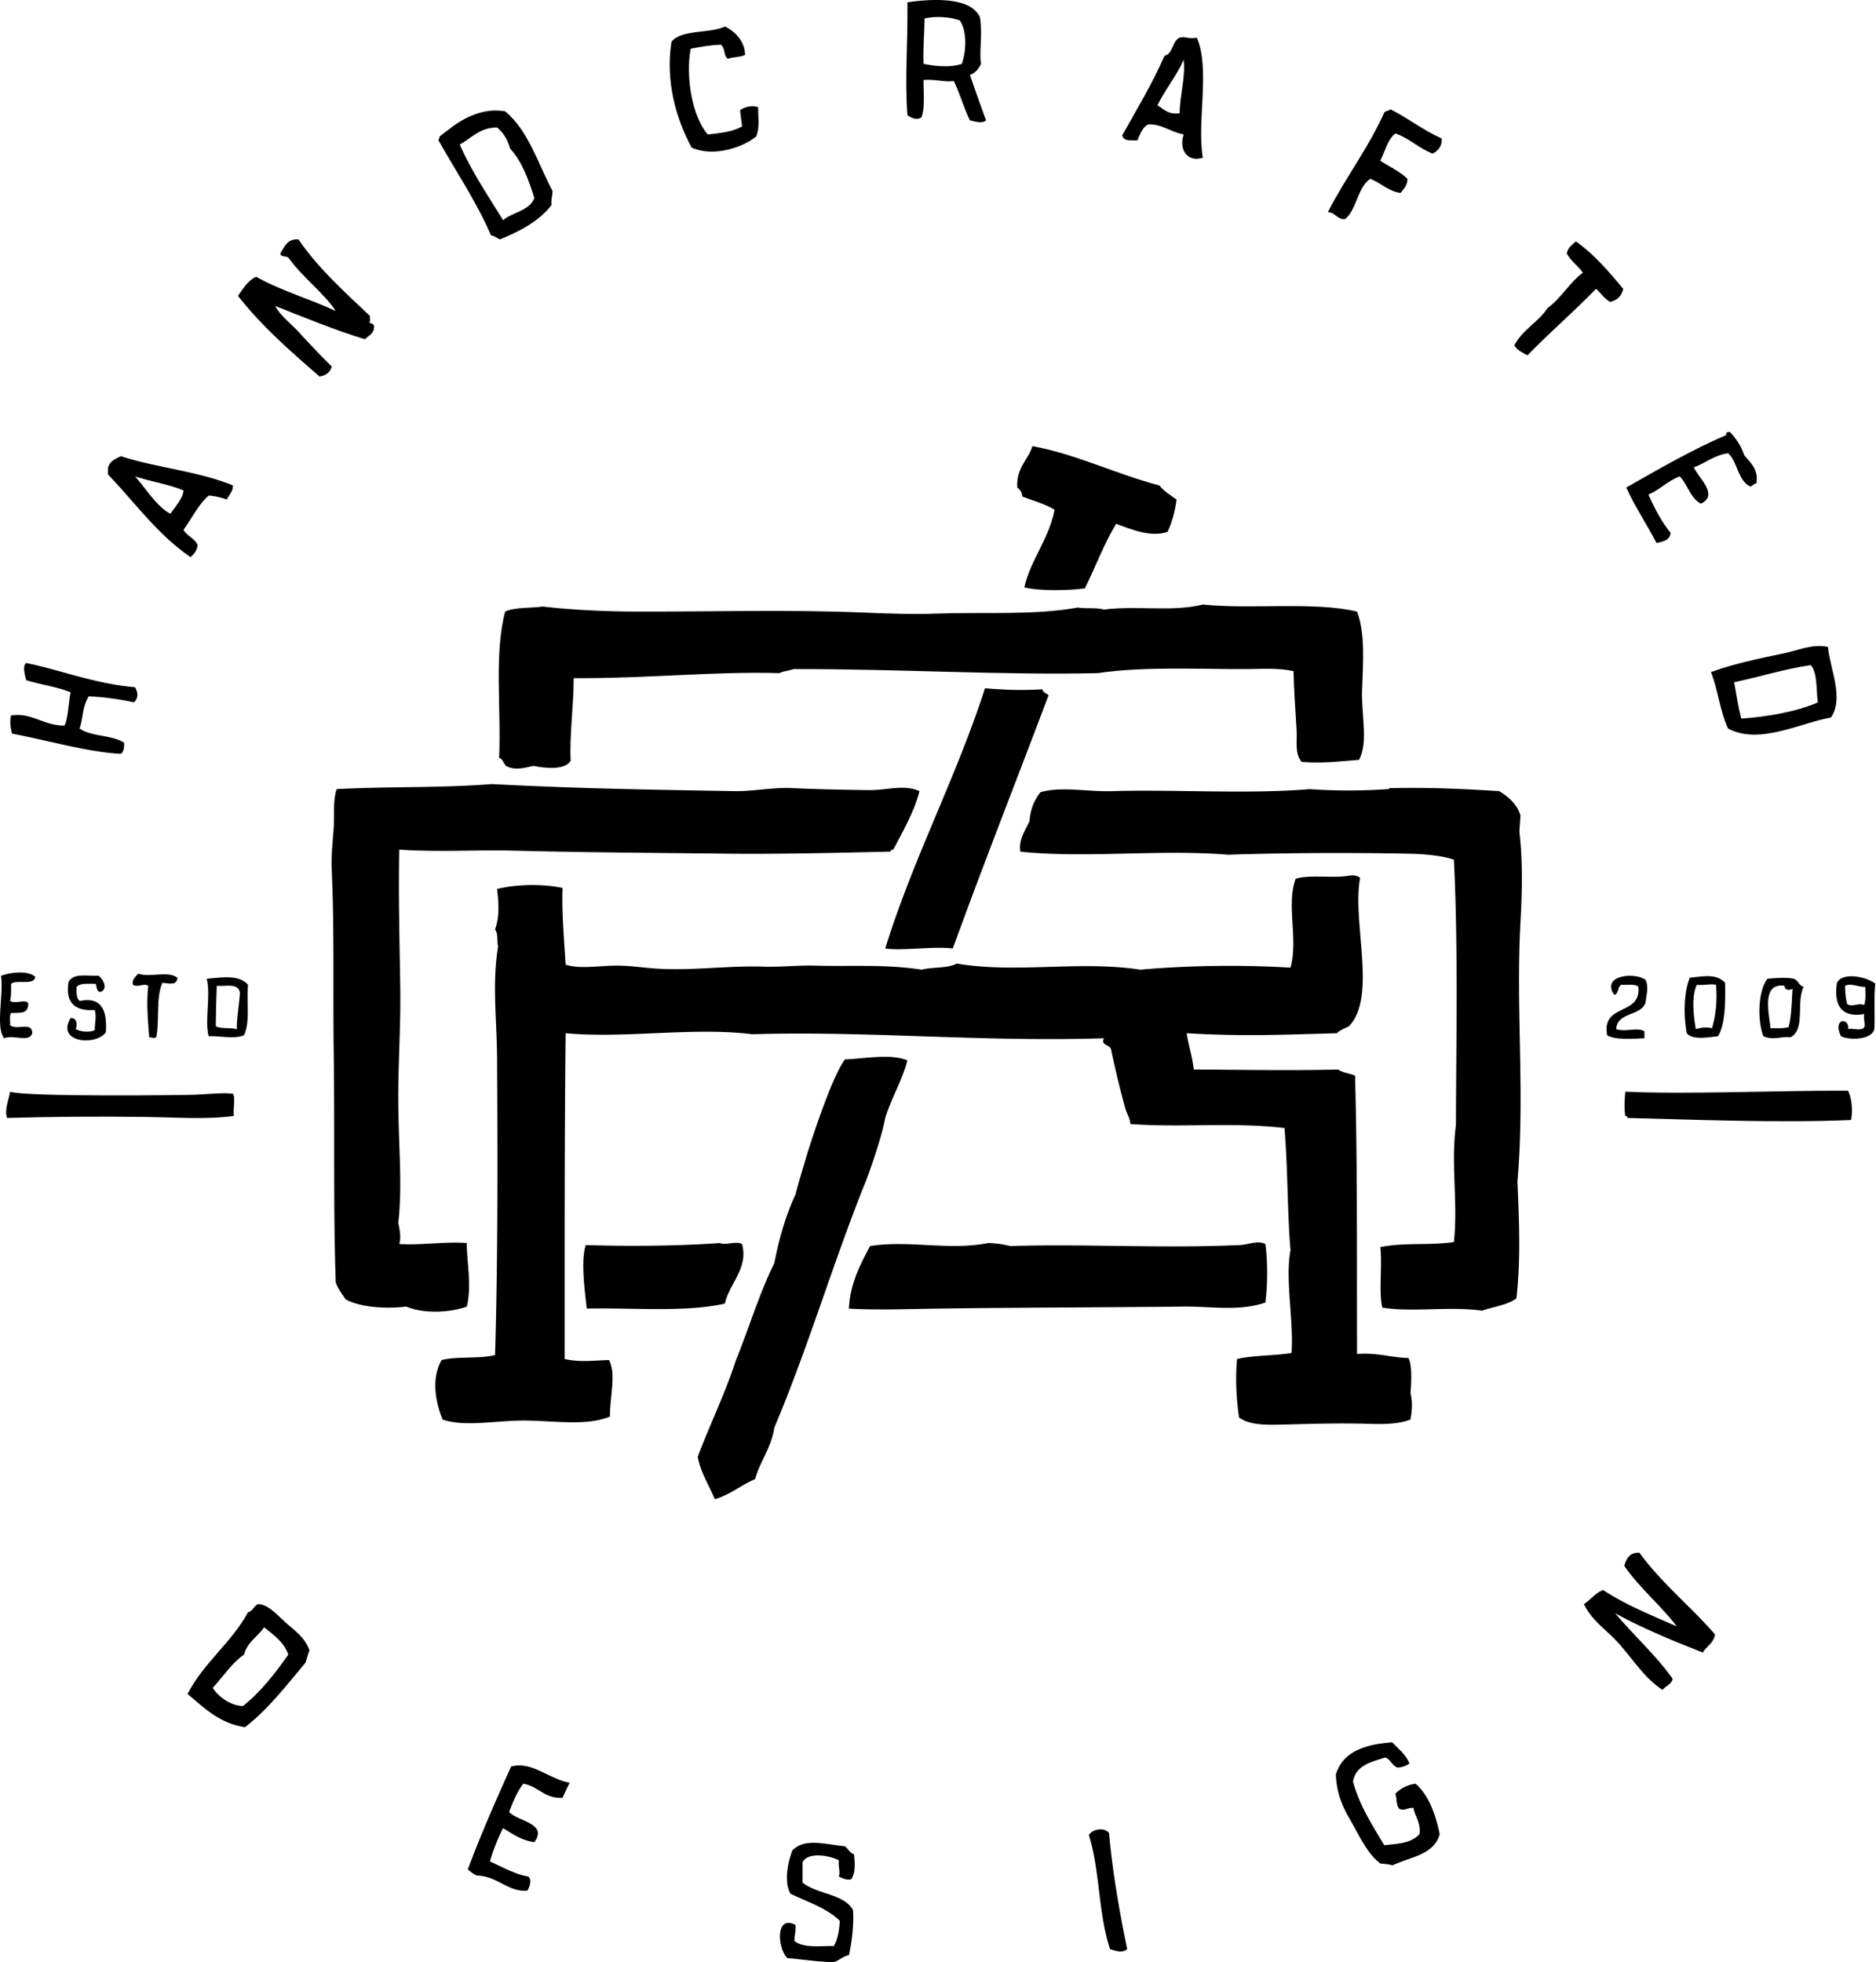 <svg width="2012" height="2104" viewBox="0 0 2012 2104" xmlns="http://www.w3.org/2000/svg"><g fill="#000" fill-rule="evenodd"><path d="M1732.28 1729.77c17.93 21.72 43.72 45 61.63 70.3-1.29 6.28-7.58 7.56-10.81 11.9-18-11.58-29.5-29.62-43.25-45.43-12.79-16.41-31.67-26.73-41.09-46.51 7.19-4.69 12-11.74 20.54-15.13 23.67 15.61 51.63 27 78.94 38.93-15.36-20.7-40.11-41.35-56.23-64.89 2.27-7.82 5.78-14.41 16.22-14.07 23.69 32.55 55 57.51 81.1 87.61-1.32 9.5-9.16 12.47-13 19.47-32.55-12.84-64.81-26-94.05-42.18zM1511.68 1890.92a23.33 23.33 0 0 1-13 4.33c-5.76-2.17-7.15-8.71-13-10.81-15.39 4.79-31.71 8.65-34.6 25.95 7.36 26.54 20.95 46.83 33.52 68.14 16.39-1.81 28.61-2.15 37.85-11.89 1.35-12.9-4.74-18.33-6.49-28.13-6.8-.48-9.15 3.58-15.14 1.09-3.81-4.41-2.14-9.17-4.32-16.23 5.25-5.56 12.27-9.36 21.62-10.81 14.24 12.43 21.25 32.1 25.95 54.08-5.88 22.23-31.74 24.49-50.82 33.53-3.56-1.49-8.64-1.45-13-2.17-13.41-10.33-20.48-26-30.28-43.26-8.88-15.69-16.15-28.68-17.3-51.92 7.31-24.42 30.9-32.54 60.55-34.61 6.62 7.16 14.52 12.96 18.46 22.71zM1189.44 1965.53c3.56 40.44 11.29 85.06 19.47 124.38-5.18 4.42-11.73 2.17-18.38 0-12.73-37.9-10.72-83.86-22.71-122.21 3.51-6.4 16.62-8.96 21.62-2.17zM915.88 1988.27c.9 8.3 2.07 20.3-3.25 27-6 .59-9.36-1.45-13-3.24 1.81-5.46-.81-9.94 0-17.3-8.85-4.83-33-9.75-38.93 2.16v21.64c15.12 12.63 43.75 11.76 54.07 29.2 1.21 12-.64 32.88-4.33 48.67-6.66 1.28-10.25 5.62-16.22 7.57-18.48-.47-34.29-3.19-49.74-4.32-10.44-10.18-13.46-47 8.65-35.69.8 6.93-1.26 11-1.08 17.3 9.91 8.1 29.73 4.92 42.17 5.41 4.28-6.9 5.72-16.63 6.49-27-13.67-13.73-34.6-20.19-53-29.2-7.11-12.91-2.78-33.57 2.17-46.51 13.5-13.15 32.87-6.75 56.22-4.33 3.53 2.62 5.14 7.14 9.78 8.64zM610.94 1911.53c-2.55 5.37-5.28 10.57-7.56 16.22-20 .86-25.77-12.45-42.18-15.14-6.61 8.52-11 19.31-15.14 30.28 9 10.08 41.94 12 27 32.45-14.1-2.12-23.41-9-33.52-15.15a201.94 201.94 0 0 0-14.06 35.7c12.74 5.87 28 14.23 41.09 16.22 4.2 3.44 1.31 11.86-1.08 15.14-20.81 1.66-31.89-15.66-54.07-16.22-3.79-1.61-6.71-4.11-9.73-6.49 14.25-38 30.15-74.39 46.5-110.32 21.55-6.38 40.92 13.52 62.75 17.31z"/><path d="M331.96 1769.79c-2 3.79-2.67 8.87-4.32 13-20.4 24.3-39.73 49.67-64.88 69.22-28.1-4.34-43.89-21-61.64-35.69 17.3-33.53 47-54.66 64.88-87.61 5.43-1.06 6.13-6.85 10.81-8.66 10-.09 19.33 10.35 28.12 18.39 11.57 10.58 21.91 16.76 27.03 31.35zm-48.66-24.88c-7 9.95-18 15.86-21.62 29.21-13.54 9.52-22.4 23.74-33.52 35.69 6.55 10.17 19.53 19.2 32.43 19.47 19.31-15.3 34.31-34.92 48.66-55.16-4.81-13.59-15.76-21.01-25.95-29.21z" fill-rule="nonzero"/><path d="M1982.06 1169.53c4.34 8.9 5 21.5 3.25 31.36-75.77 3.42-170.61-.46-240.06-2.16.4-1.84-.84-2-2.16-2.16-1.38-8.15-.63-18.39 0-26 70.15 3.07 165.07-1.46 238.97-1.04zM1764.72 1050.53c3.92 7.24 1 16.58 0 24.88-5.35 14.48-30.27 9.39-31.37 28.12 11.26 3.37 21.66-2.34 30.28 2.17v7.56c-10.64.46-31.69 2.22-40-3.24-6.31-34.8 36.76-20.2 33.53-51.91-3.32-3.54-12-1.72-18.39-2.17-4.12 2-2.44 9.81-7.56 10.82-14.29-20.76 21.16-24.9 33.51-16.23z"/><path d="M1850.14 1053.79c.24 18.78.64 43.75-7.57 57.32-11.88 1.26-27.25 4.2-33.52-3.24-3.42-18.32-3.38-43.31 3.24-59.49 15.38-1.63 28.44-4.54 37.85 5.41zm-30.28 2.16c-5.86 11.82-3.73 32.3-1.08 47.59 6.12-1.76 10.21-2.43 17.3-1.08 4.46-14.5 5.69-31.2 4.33-46.51-5.53-1.28-12.5.72-20.55 0zM1934.44 1058.12c-8.37 16.61 2.18 45.48-14.05 54.07-10.26-1.19-18.17 3.6-29.2-1.08-6.25-16.2-6.18-47.74 4.33-61.65 9.84-.91 21.23-1.56 28.11 0 5.07 1.47 5.56 7.46 10.81 8.66zm-20.54-1.09c-26.06-3.73-15.73 32.72-15.14 45.43 6.82 0 14.12.43 19.46-1.08 3.32-11.83 3.2-27.08 4.33-41.1-3.69 1.92-8.64 1.51-8.61-3.25h-.04zM1974.5 1111.11c-2.67-4.83-4.8-13.83 1.07-16.22 5 .05 7 3.07 6.49 8.65 3.15-1.77 14.56 2.7 17.3-2.16 1.43-1.85-.94-9.11 0-14.06-22.87 4.13-33.19-7.87-29.19-33.53 6-12.13 32.89-6.14 41.09 1.08-1.68 12.68-.23 37.56-1.08 48.67-2.81 11.61-26.67 12.04-35.68 7.57zm4.32-54.08a86.49 86.49 0 0 0 2.16 19.47c5.44 3.87 11.13-1.43 18.38 1.08 1.88-6 1.35-14.1 1.09-19.46-7.51.41-14.84-4.32-21.63-1.09z" fill-rule="nonzero"/><path d="M1626.31 1392.32c-9.67 6.92-24.35 8.82-36.77 13-37-4.87-74.08 2.06-107-3.25-4-16.24.12-46.4-2.16-64.89 27.05-5.3 51.68-1.45 78.93-5.41 4.52-42.62-3.45-83.35 2.17-125.46.15-86.86 2.62-183.93-2.17-284.45-13.11-4.67-32.71-6.17-48.66-6.49-63.95-1.28-131.14-.9-193.55 1.08-74.7-6-151.55 4.07-222.75-3.25-2.34-12.17 5.4-23.36 9.73-32.44 1-13.39 5.49-23.35 11.89-31.37 23-6.42 49.62-.28 76.77-1.08 66.85-2 144.91 3.41 211.94-2.16a600.94 600.94 0 0 0 83.27 0c1.74.3 1.86-1 3.24-1.09 45.76-.78 76.82.75 116.78 3.25 9.94 6.28 18.83 13.62 22.71 26-.36 6.69-1.14 14.29-1.08 18.39 3.66 31.18 2.88 64.22 1.08 96.25-5.19 92.33 5 182.34-3.24 278 1.77 41.46 3.66 83.29-1.13 125.37z"/><path d="M1458.7 941.3c-8.78 47.84 18.41 127.18-11.89 159-4.41 2.44-9.62 4.08-13 7.57-59.53 1.62-100.31 3.6-161.12 0 2.23 14.71 6.34 25.66 7.57 38.93 50.32.1 96.45 1.31 154.63 0 6.71 3.8 10.76 3.61 18.38 6.49 2.72 96.34 1.78 197.3 2.17 298.52 21.73-1.69 37.44 4 55.14 4.32 4.2 7.79 3 28.32 2.17 37.86 2.4 8.46 1.67 18.5 0 28.12-16.89 6.41-37.19 4.63-56.23 4.32-27.07-.43-51.63.35-82.18 1.09-14.93.36-33.84.9-45.42-7.57-2.88-18.64-4.21-42.67-2.16-62.74 16.35-4 40.72-3.5 58.39-6.48 2.58-34.06-7.05-78.92-1.08-110.32-3.36-37.48-2.87-89.69-6.49-130.88-54.84-6.58-110.33-.23-165.44-4.32.28-5.16-3.54-10.63-5.41-17.31-5.19-18.61-10.88-42.26-15.14-62.73-1.53-5.52-11.43-4-7.57-11.9-133.84 4.15-250-8-377.38-4.32-63.4-7.94-135.4 4.83-200-1.08-1.33 116.86-1 230.52-1.08 349.34 17.19 3.81 31.6 1.45 47.58 1.09 8 14.85.82 39.51 1.08 60.56-24.87 10.27-57.48 4.77-89.75 4.33-31.76-.43-65.1 7.33-89.75-1.08-8.13-20-12.07-44.42-1.09-63.81 16.68-4.24 40.8-1 57.32-5.41 3.08-104.56 2.73-213.44 2.16-318-.22-40.69-5.51-79.87 1.08-120.06-1.65-7.87.36-12.71-3.24-18.38 5.32-14.47 3.58-30.75 2.16-43.27 20.8-5 47.19-5.77 70.29-1.08-1.16 22.52 1.55 55.75 3.24 82.2 15.85 5.32 38.11.69 57.31 1.08 13.72.28 27.26 2.39 41.09 3.25 37.6 2.33 75.85-3.35 113.54-2.17 18.94.6 37.48-1.61 56.23-1.08 37.1 1.05 75.08-1.67 113.53 4.33 14-3.18 27-1.13 37.85-6.49 64.77 10.76 130.73-3.46 196.8 6.49a1110.8 1110.8 0 0 1 161.12-2.16c8.41-31.35-4.8-66.23 5.41-95.18 14.11-4.84 39.08-.49 56.23-3.25 3.69-.59 9-1.14 12.95 2.18z"/><path d="M1357.06 1333.91c2.85 18.77 2.29 47 0 62.74-28.18 9.74-58.32 4-87.59 4.32-83.42 1-177.21.94-262.76 2.17-30.73.43-67.34 1.78-96.24 0 1.17-26.12 11.68-46.47 22.71-67.06 42.37-6.65 84.16 5.18 126.51-3.25a108.22 108.22 0 0 1 23.79 3.25c79.78-2.52 161.74 2.73 246.54-1.08 8.73-.39 19.04-5.41 27.04-1.09zM1124.57 745.53c-34.15 90.58-69.45 180-102.72 271.47-21.66-2.61-53.09 2.72-72.45 0 30.55-98.15 75.59-181.8 107-279 21.83 1.74 39.52 2.49 61.63 1.08.41 3.97 4.65 4.03 6.54 6.45zM795.85 1333.91c7.06 26.09-13.74 42.3-18.38 63.82-41.27 9.71-102.43 4.26-148.14 5.41-2.21-19.33-6.59-51.69-1.09-68.14 45.61 1.52 100.64 1 143.82-2.17 5.87 2.88 17.09-2.63 23.79 1.08zM986.16 848.29c-5.3 21.21-17.8 43.08-28.11 62.73a3 3 0 0 0-3.25 2.16c-55.07 1.15-117.53 2.83-175.17 2.17-77.51-.9-153.24-1.29-229.24-3.25-39-1-78.19 1.79-122.19-1.08-1.06 49.74.45 100.31 1.08 150.34.49 38.92-2.16 77.38-2.16 115.73 0 47.21 4.78 93.9 0 134.11 1.4 6.78 3.31 15.51 1.08 22.71 24.72 1.42 49.51-2.87 72.45-1.08-.21 19.42 5.59 45.32 0 68.14-18.76 6.87-47.4 7.58-64.88 0-22.69 2.77-49.56.62-64.88-7.57-4.06-5.67-8.25-11.21-10.81-18.39-2.73-77.21-1-164.79-2.17-247.67-.93-64.58.81-131.65-2.16-194.69-.71-15 1.11-30.36 2.16-45.42 1-14.23-1.07-28.74 3.25-41.1 55.4-3 110.64-1 166.52-5.41 92.06 4.91 175 6.11 260.6 7.57 19.36.33 40.55-4.27 61.64-3.25 24.69 1.2 54.87 1.85 82.18 2.17 18.67.22 37.77-6.44 54.06 1.08zM973.19 1137.07c-6 22.43-17.07 39.89-23.79 61.65-4.37 24.11-20.83 68.86-22.71 72.47-33.82 84.78-60.92 176.28-96.24 259.57-3.51 22.74-15.68 36.53-20.54 55.16-15.14 6.5-26.59 16.67-43.26 21.63-6.17-15.09-14.88-27.66-18.38-45.42 13.21-35.1 29.24-67.38 41.09-103.83 14-34.29 25-71.61 41.09-103.83 5.22-26.87 12.43-51.74 22.71-73.55 3-12.2 7.14-25.09 10.81-37.86 3.48-12.1 27.16-86.76 42.17-107.07 22.96-1 49.49-6.46 67.05 1.08z"/><path d="M1455.44 655.77c9.08 23.87 6.31 56.65 5.4 84.36-.88 27.09 6.84 55.41-3.24 74.63-21.55 1.57-38.53 4-61.64 2.16-7.64-9-4.59-21.82-5.4-34.61-1.33-20.83-2.81-43.31-3.24-62.73-16.58-3.49-32.2-2.27-49.75-2.16-52.11.31-110-3.12-160 4.33-101.5 2.41-211.69-4.54-326.56-4.33-5.87 2.22-9 1.53-15.14 4.33-70.57-2-143 5.88-220.59 5.4.08 28.76-4.63 61-3.25 88.69-6.36 10-26.49 8.05-40 5.41-8.81 1.83-18.15 4.83-27 1.08-5.18-1.3-4.61-8.37-9.73-9.73 2.44-51.24-5.61-111.88 6.49-156.83 10-4.94 30.18-3.68 40-5.41 33.08 3.78 67.77 5.34 102.72 5.41 80.44.16 161.93-2.32 242.22 1.08 26.16 1.11 52.58 2 77.86 1.08 52-1.87 103.28 2.09 151.38-6.49 7.48 1.51 19.19-.38 28.11 2.17 35.64-4.58 73 2.84 106-5.41 52.26 5.43 118.88-3.45 165.36 7.57zM1261.9 535.71c-1.76 13-5 24.61-9.73 34.62-18 6.1-39.39-2.84-55.15-8.66-12.94 21.31-22.15 46.35-33.52 69.22-15.79 2.21-47.49 3.2-64.88-1.08 6.25-29 26.17-51 32.44-83.28-10.1-6.12-22.85-9.6-34.6-14.06-.2-4.85-2.67-7.43-5.41-9.73-1.3-21.49 11.44-28.94 16.22-44.35 46.92 8.54 89.53 29.93 136.25 42.18 4.84 6.34 11.92 10.4 18.38 15.14zM249.78 1172.76c3.08 3.56 0 15.5 1.08 23.8-29.38 4-61.94 1.52-94.07 1.08-50.91-.7-104.54-.25-149.23 1.08-3-9.33 1.94-19.56 3.25-28.12 18.72 5.79 185.44 3.64 197.88 3.24 14.82-.48 29.75-2.59 41.09-1.08z"/><path d="M266 1055.95c-1.73 19.48 2.51 39-4.32 54.08-10.14 4.56-27.87.34-37.85 1.08-4.64-16.27 2.5-43.76-2.16-61.65 18.11-1.68 35.06-4.27 44.33 6.49zm-8.65 8.65c-1.42-11.1-15.72-6.65-24.87-7.57-.59 15.34-.88 27.31-1.08 43.27 5.57 3.32 14.16 1.09 22.71 3.24-.67-9.23 2.33-25.12 3.24-38.94z" fill-rule="nonzero"/><path d="M190.31 1048.38c-.54 8.48-8.64 6.07-16.22 5.41-7.08 16.87-2.81 39.43-6.49 58.4-3.42 1.49-3.61.24-7.57 0-1.64-21.46-3-36-1.08-55.16-4.6-3.21-11.35 2.16-16.22-1.08-2-4.74 2.65-8.72 5.41-11.9 13.59 4.39 31.87-3.52 42.17 4.33zM108.13 1063.53c-4.84.15-4.16-5.22-5.41-8.65-7.87.05-16.81-1-20.54 3.25-.38 6.5-.14 12.39 3.24 15.14 25.33-5.28 29.4 12.77 28.11 33.52-10.2 14.93-53.77 11.49-37.84-15.14 6.61-.67 7.68 6.92 5.41 11.9 6.2 2.83 14.33 3.75 20.54 1.08-.12-8.22 2.14-14.21 0-21.63-18.93 1.21-32.14-5.46-28.11-30.28 5.66-9.45 17.57-6.11 32.43-6.49 5 4.46 10.01 13.71 2.17 17.3zM37.84 1047.3c-1.16 10-19.89 2.45-25.95 7.57 0 6.52.34 13.31-1.08 18.39 5.91 3.63 15.44-2.16 19.46 2.16.43 12.4-8.44 10.23-18.38 10.82-2.07 2.61-.68 8.69-1.08 13 7 6.15 23.94-4.43 23.79 8.66-3 10.41-20.3 1.09-30.28 5.4-9.29-13.13-.26-45.61-3.24-67 10.48-4 29.03-5.85 36.76 1z"/><path d="M1960.44 693.62c2.3 24 17.54 54.74 3.25 75.71-33.61 6-76.61 29.59-110.3 11.9-8.54-17.77-10.86-41.77-18.38-60.57 24.77-9.14 52.21-14.69 80-20.55 14.32-3.01 28.65-9.82 45.43-6.49zm-100.57 37.91c2.35 13.16 4.43 26.58 7.57 38.94 27.23-1.67 59.58-7.43 82.18-17.31-1.95-13.91-.22-31.5-7.57-40-29.1 4.37-54.49 12.49-82.18 18.37z" fill-rule="nonzero"/><path d="M1883.66 518.41c-3.22 0-3.67 2.81-6.49 3.25-13.58-6.25-13.35-26.31-23.79-35.7-15.18 2.11-24 10.56-36.76 15.15 4.67 10.86 27.35 29.72 7.57 38.93-11.46-5.84-14.05-20.57-22.71-29.2-12.94 4.72-21.11 14.21-33.52 19.47 6.59 15 14.07 29.19 23.79 41.1-.78 7.87-8 9.28-15.14 10.81-10.49-20.15-22.88-38.4-32.44-59.48 34.71-19.72 69.12-39.75 107.05-56.24-.32-2.85 1.5-3.56 4.33-3.25 6.37 7 11.83 14.84 15.14 24.88 7.75 8.92 15.65 16.21 12.97 30.28zM1740.92 309.67c-1.64 7.72-6.42 12.32-14.05 14.06-6.26-3.48-10-9.49-15.14-14.06-23.71 24.59-49.81 46.79-73.53 71.38-5.31-3-11.19-5.39-14.06-10.82 8.63-16.6 25.7-24.77 35.69-40 14.66-10.57 23.28-27.19 37.84-37.86-5.25-7.36-12.91-12.32-17.3-20.55 1.11-6.46 5.83-9.32 9.73-13 19.85 14.05 35.34 32.41 50.82 50.85zM1546.29 148.53c.33 9-4.25 13.06-9.73 16.22-14.87-5.68-24.73-16.36-40-21.63-8.61 6.54-11.06 19.23-16.22 29.21 9.74 6.48 21.07 11.37 29.19 19.47-.17 7.39-4.19 10.94-7.56 15.14-13.72-2.15-20.83-10.9-32.44-15.14-13.91 9.52-14.22 32.64-27 43.26-8.92.27-10.06-7.24-18.38-7.57 18.81-37.07 43.34-68.41 60.55-107.08 1.68-1.56 5.05-1.44 6.49-3.24 19.16 9.61 35.09 22.51 55.1 31.36z"/><path d="M1283.53 40.35c14.68 33-.13 90.53 6.49 128.71-16.15 5.48-26.11-8.47-20.55-24.88-14.22-2.63-23.4-11.39-37.84-10.81-6.68 3.06-8.8 10.67-11.9 17.31-7.53-.82-13.69 1.6-16.22-5.41 15.65-28 32.13-55.11 45.41-85.45 9.56-2.33 8-15.75 16.23-19.47 6.17-1.82 9.96 2.02 18.38 0zm-42.17 72.47c6.72 4.08 11.29 10.33 23.79 8.65.16-19.66 6.56-38.85 4.32-57.32-7.88 17.72-19.66 31.53-28.11 48.67zM1040.23 80.37c5.58 16.41 11.42 32.56 17.3 48.67-3.85 3.82-12.17 1.23-17.3 0-6.57-13.25-10.74-28.92-17.3-42.18-9.68 1.6-20-2.22-32.44-1.08-.39 11.23 2.08 27.79-2.17 40-5.56 3.71-10.47.59-15.13-2.17-3-38.79.53-74.54 0-121.13 28.62-4.25 68.43-5.44 77.85 16.22 3 19.41-1.06 36.21 1.08 49.75-2.5 5.46-6.08 9.8-11.89 11.92zM991.57 19.8c-.16 16.43-1.78 31.4-1.08 48.67 12.72 2.62 28.45 4.3 41.09 0 4.9-14.33 5.61-34.9-2.16-46.5-10.2-4.07-26.8-4.91-37.85-2.17z" fill-rule="nonzero"/><path d="M799.09 58.74c-4.76 2.81-13.09 2.05-18.38 4.33-5.32-3.72-2.18-10.57-7.57-15.15-13.93.61-20.19 2.19-32.44 4.33-5.54 30.42 1.78 73.16 18.39 91.93 13.72-1.42 27.32-3 36.76-8.65-.58-5.91-1.58-11.39-2.16-17.3 3.75-3.33 13.27-5.88 19.46-3.25-.31 9 2.07 21.5-2.16 31.37-14.42 11.85-45.89 22.46-69.21 11.89-17-31.4-28.24-71.77-21.62-113.56 11.09-13.43 40.61-8.4 57.31-16.22 11.69 5.49 21.45 16.63 21.62 30.28z"/><path d="M536.33 256.67c-3.52-1.17-5.62-3.75-9.73-4.33-15.92-36.71-37.3-68-56.23-101.66-.14-2 1.33-2.29 1.08-4.33 8.36-6.23 18.9-15.37 30.28-20.55 11.38-5.18 23.18-9 40-6.49 24.86 20.56 35.14 55.71 50.82 85.44.07 5.48-1.86 9-1.08 15.15-13.3 17.32-33.5 27.76-55.14 36.77zM493.08 155c13 29.57 30.34 54.73 46.5 81.12 10.21-8.89 28.33-9.88 33.52-23.8-6.35-20-13.3-39.34-26-53-2.62-9.653-7.307-17.223-14.06-22.71-18.99.42-27.41 11.48-39.96 18.39z" fill-rule="nonzero"/><path d="M320.07 256.67c21.54 31.45 49.59 56.39 76.77 82.2-.62 1.9 1.31 6.35-1.08 6.49 1.58 2 5.93 1.27 5.41 5.41-.18 7.39-6.17 9-9.73 13-30.47-9.2-65.29-23.38-96.24-35.69 5.24 10.97 20.35 21.45 29.24 32.45 10.33 10.94 20.57 22 31.36 32.45-1.58 6.35-6.3 9.56-13 10.81-31.11-26.92-62.07-54-87.58-86.52 5.61-7.73 10.31-16.36 19.46-20.55 26 14.73 57.63 23.84 85.43 36.77-12.53-19.2-36.25-36.57-50.83-57.32-2.54-1.79-8.31-.34-8.65-4.33 4.48-7.06 7.1-15.98 19.44-15.17z"/><path d="M249.78 520.53c.08 7.29-4.43 10-6.49 15.14a73.64 73.64 0 0 0-19.46-4.32c-11.26 10-18.13 24.41-27 36.77 3.78 6.68 11.88 9 15.13 16.22-.66 6.19-4 9.72-7.57 13-35.22-23.89-59.68-58.55-88.66-88.68v-6.49c1.47-7.54 7.88-10.15 14.06-13 35.54 11.84 84.38 16.36 119.99 31.36zm-67 30.29c5-7.35 13.54-16.62 14.06-24.88-15.63-6.72-35.17-9.53-51.91-15.14 11.77 13.49 23.51 32.73 37.81 40.06l.04-.04z" fill-rule="nonzero"/><path d="M144.89 736.89c3.61 7 3.12 11.62-1.08 16.22a295.69 295.69 0 0 0-48.66-6.49c-7 11.62-5.83 22.83-9.73 34.61 12.2 8.7 35.1 6.72 47.58 15.14.46 5.51-.48 9.62-3.24 11.9-33.85-1.45-78.55-14.39-116.79-21.63-1.53-6.11-2.84-12.11-1.08-19.47 22.25-3.5 34.81 11.07 57.31 10.82 3.76-7.18 4.22-23.78 6.49-35.69-14.28-5.91-32.23-8.14-47.58-13-1.61-5.73-4.09-15.74 0-18.39 36.05 7.23 73.54 22.36 116.78 25.98z"/></g></svg>
